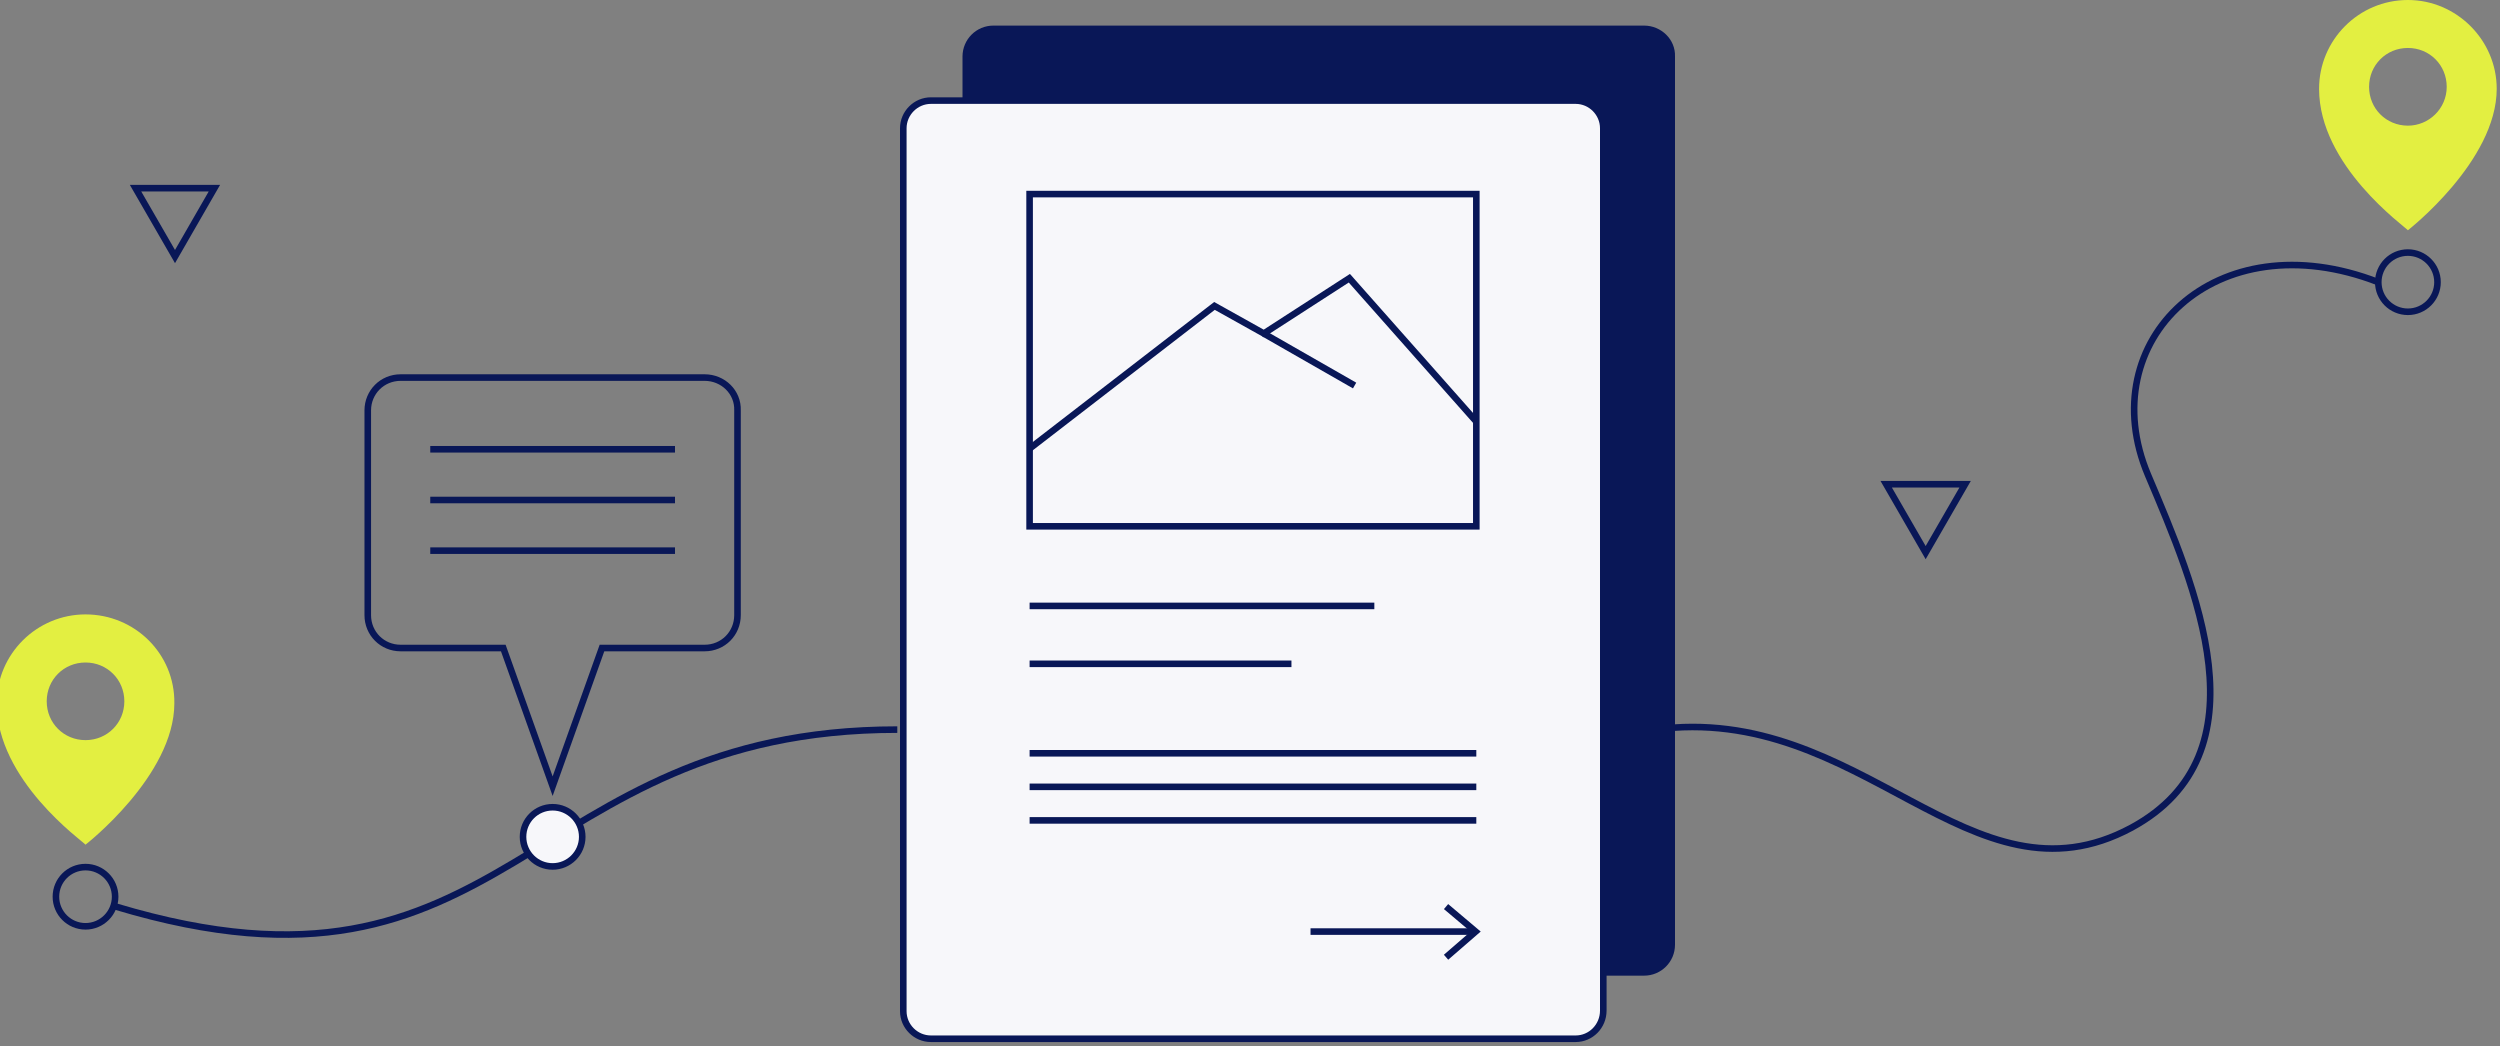 <svg width="380" height="159" viewBox="0 0 380 159" fill="none" xmlns="http://www.w3.org/2000/svg">
	<rect x="0" y="0" width="380" height="159" fill="#808080" stroke="none"/>
	<path id="Vector" d="M366 0C358.5 0 352.5 6.1 352.5 13.5C352.5 25.2 365.5 34.39 366 35C366 35 379.5 24.5 379.5 13.5C379.5 6.1 373.4 0 366 0ZM366 19.1C362.7 19.1 360.1 16.5 360.1 13.2C360.1 9.89 362.7 7.29 366 7.29C369.3 7.29 371.9 9.89 371.9 13.2C371.9 16.5 369.2 19.1 366 19.1Z" fill="#E3EF41" fill-opacity="1" fill-rule="nonzero"/>
	<path id="Vector" d="M366 47.39C363.51 47.39 361.5 45.38 361.5 42.89C361.5 40.41 363.51 38.39 366 38.39C368.48 38.39 370.5 40.41 370.5 42.89C370.5 45.38 368.48 47.39 366 47.39Z" stroke="#091757" strokeOpacity="1" strokeWidth="2"/>
	<path id="Vector" d="M13 93.39C5.6 93.39 -0.5 99.39 -0.5 106.9C-0.5 118.6 12.5 127.8 13 128.39C13 128.39 26.5 117.9 26.5 106.9C26.6 99.39 20.5 93.39 13 93.39ZM13 112.5C9.7 112.5 7.1 109.9 7.1 106.6C7.1 103.3 9.7 100.7 13 100.7C16.29 100.7 18.9 103.3 18.9 106.6C18.9 109.9 16.29 112.5 13 112.5Z" fill="#E3EF41" fill-opacity="1" fill-rule="nonzero"/>
	<path id="Vector" d="M13 140.8C10.51 140.8 8.5 138.78 8.5 136.3C8.5 133.81 10.51 131.8 13 131.8C15.48 131.8 17.5 133.81 17.5 136.3C17.5 138.78 15.48 140.8 13 140.8Z" stroke="#091757" strokeOpacity="1" strokeWidth="2"/>
	<path id="Vector" d="M17.6 137.8C77.5 155.8 79.5 110.9 136.39 110.9" stroke="#091757" strokeOpacity="1" strokeWidth="2" strokeLinecap="round"/>
	<path id="Vector" d="M298.7 73.6L286.7 73.6L292.7 84L298.7 73.6Z" stroke="#091757" strokeOpacity="1" strokeWidth="2"/>
	<path id="Vector" d="M32.59 28.6L20.6 28.6L26.6 39L32.59 28.6Z" stroke="#091757" strokeOpacity="1" strokeWidth="2"/>
	<path id="Vector" d="M249.9 3.89L151 3.89C148.39 3.89 146.3 6 146.3 8.6L146.3 143.6C146.3 146.2 148.39 148.3 151 148.3L249.9 148.3C252.5 148.3 254.6 146.2 254.6 143.6L254.6 8.6C254.7 6 252.5 3.89 249.9 3.89Z" fill="#091757" fill-opacity="1" fill-rule="nonzero"/>
	<path id="Vector" d="M239.5 157.89L141.5 157.89C139.2 157.89 137.3 156 137.3 153.7L137.3 19.5C137.3 17.19 139.2 15.29 141.5 15.29L239.5 15.29C241.8 15.29 243.7 17.19 243.7 19.5L243.7 153.6C243.7 156 241.8 157.89 239.5 157.89Z" fill="#F7F7FA" fill-opacity="1" fill-rule="nonzero"/>
	<path id="Vector" d="M141.5 157.89C139.2 157.89 137.3 156 137.3 153.7L137.3 19.5C137.3 17.19 139.2 15.29 141.5 15.29L239.5 15.29C241.8 15.29 243.7 17.19 243.7 19.5L243.7 153.6C243.7 156 241.8 157.89 239.5 157.89L141.5 157.89Z" stroke="#091757" strokeOpacity="1" strokeWidth="2"/>
	<path id="Vector" d="M224.4 29.5L224.4 80L156.5 80L156.5 29.5L224.4 29.5Z" stroke="#091757" strokeOpacity="1" strokeWidth="2"/>
	<path id="Vector" d="M224.4 64.09L205.1 42.29L192.1 50.69L184.6 46.5L156.5 68.19" stroke="#091757" strokeOpacity="1" strokeWidth="2" strokeLinecap="round"/>
	<path id="Vector" d="M156.5 92.1L208.9 92.1" stroke="#091757" strokeOpacity="1" strokeWidth="2" strokeLinecap="round"/>
	<path id="Vector" d="M156.5 100.9L196.3 100.9" stroke="#091757" strokeOpacity="1" strokeWidth="2" strokeLinecap="round"/>
	<path id="Vector" d="M156.5 114.5L224.4 114.5" stroke="#091757" strokeOpacity="1" strokeWidth="2" strokeLinecap="round"/>
	<path id="Vector" d="M156.5 119.6L224.4 119.6" stroke="#091757" strokeOpacity="1" strokeWidth="2" strokeLinecap="round"/>
	<path id="Vector" d="M156.5 124.7L224.4 124.7" stroke="#091757" strokeOpacity="1" strokeWidth="2" strokeLinecap="round"/>
	<path id="Vector" d="M199.2 141.6L223.7 141.6" stroke="#091757" strokeOpacity="1" strokeWidth="2" strokeLinecap="round"/>
	<path id="Vector" d="M219.8 145.5L224.3 141.6L219.8 137.8" stroke="#091757" strokeOpacity="1" strokeWidth="2" strokeLinejoin="round" strokeLinecap="round"/>
	<path id="Vector" d="M192.1 50.7L205.9 58.6" stroke="#091757" strokeOpacity="1" strokeWidth="2" strokeLinecap="round"/>
	<path id="Vector" d="M84 131.7C86.48 131.7 88.5 129.68 88.5 127.2C88.5 124.71 86.48 122.7 84 122.7C81.51 122.7 79.5 124.71 79.5 127.2C79.5 129.68 81.51 131.7 84 131.7Z" fill="#F7F7FA" fill-opacity="1" fill-rule="nonzero"/>
	<path id="Vector" d="M84 131.7C81.51 131.7 79.5 129.68 79.5 127.2C79.5 124.71 81.51 122.7 84 122.7C86.48 122.7 88.5 124.71 88.5 127.2C88.5 129.68 86.48 131.7 84 131.7Z" stroke="#091757" strokeOpacity="1" strokeWidth="2"/>
	<path id="Vector" d="M60.9 57.39C58.1 57.39 55.9 59.6 55.9 62.39L55.9 93.5C55.9 96.29 58.1 98.5 60.9 98.5L76.5 98.5L84 119.5L91.5 98.5L107.1 98.5C109.9 98.5 112.1 96.29 112.1 93.5L112.1 62.39C112.2 59.6 109.9 57.39 107.1 57.39L60.9 57.39Z" stroke="#091757" strokeOpacity="1" strokeWidth="2" strokeLinejoin="round"/>
	<path id="Vector" d="M65.4 68.29L102.6 68.29" stroke="#091757" strokeOpacity="1" strokeWidth="2" strokeLinejoin="round" strokeLinecap="round"/>
	<path id="Vector" d="M65.4 76L102.6 76" stroke="#091757" strokeOpacity="1" strokeWidth="2" strokeLinejoin="round" strokeLinecap="round"/>
	<path id="Vector" d="M65.4 83.7L102.6 83.7" stroke="#091757" strokeOpacity="1" strokeWidth="2" strokeLinejoin="round" strokeLinecap="round"/>
	<path id="Vector" d="M251.5 110.9C283 106.6 299.5 139 324 125.8C344.8 114.5 333.6 89 326.5 72.2C317.9 51.8 336.8 33.3 361.5 42.89" stroke="#091757" strokeOpacity="1" strokeWidth="2" strokeLinecap="round"/>
</svg>
